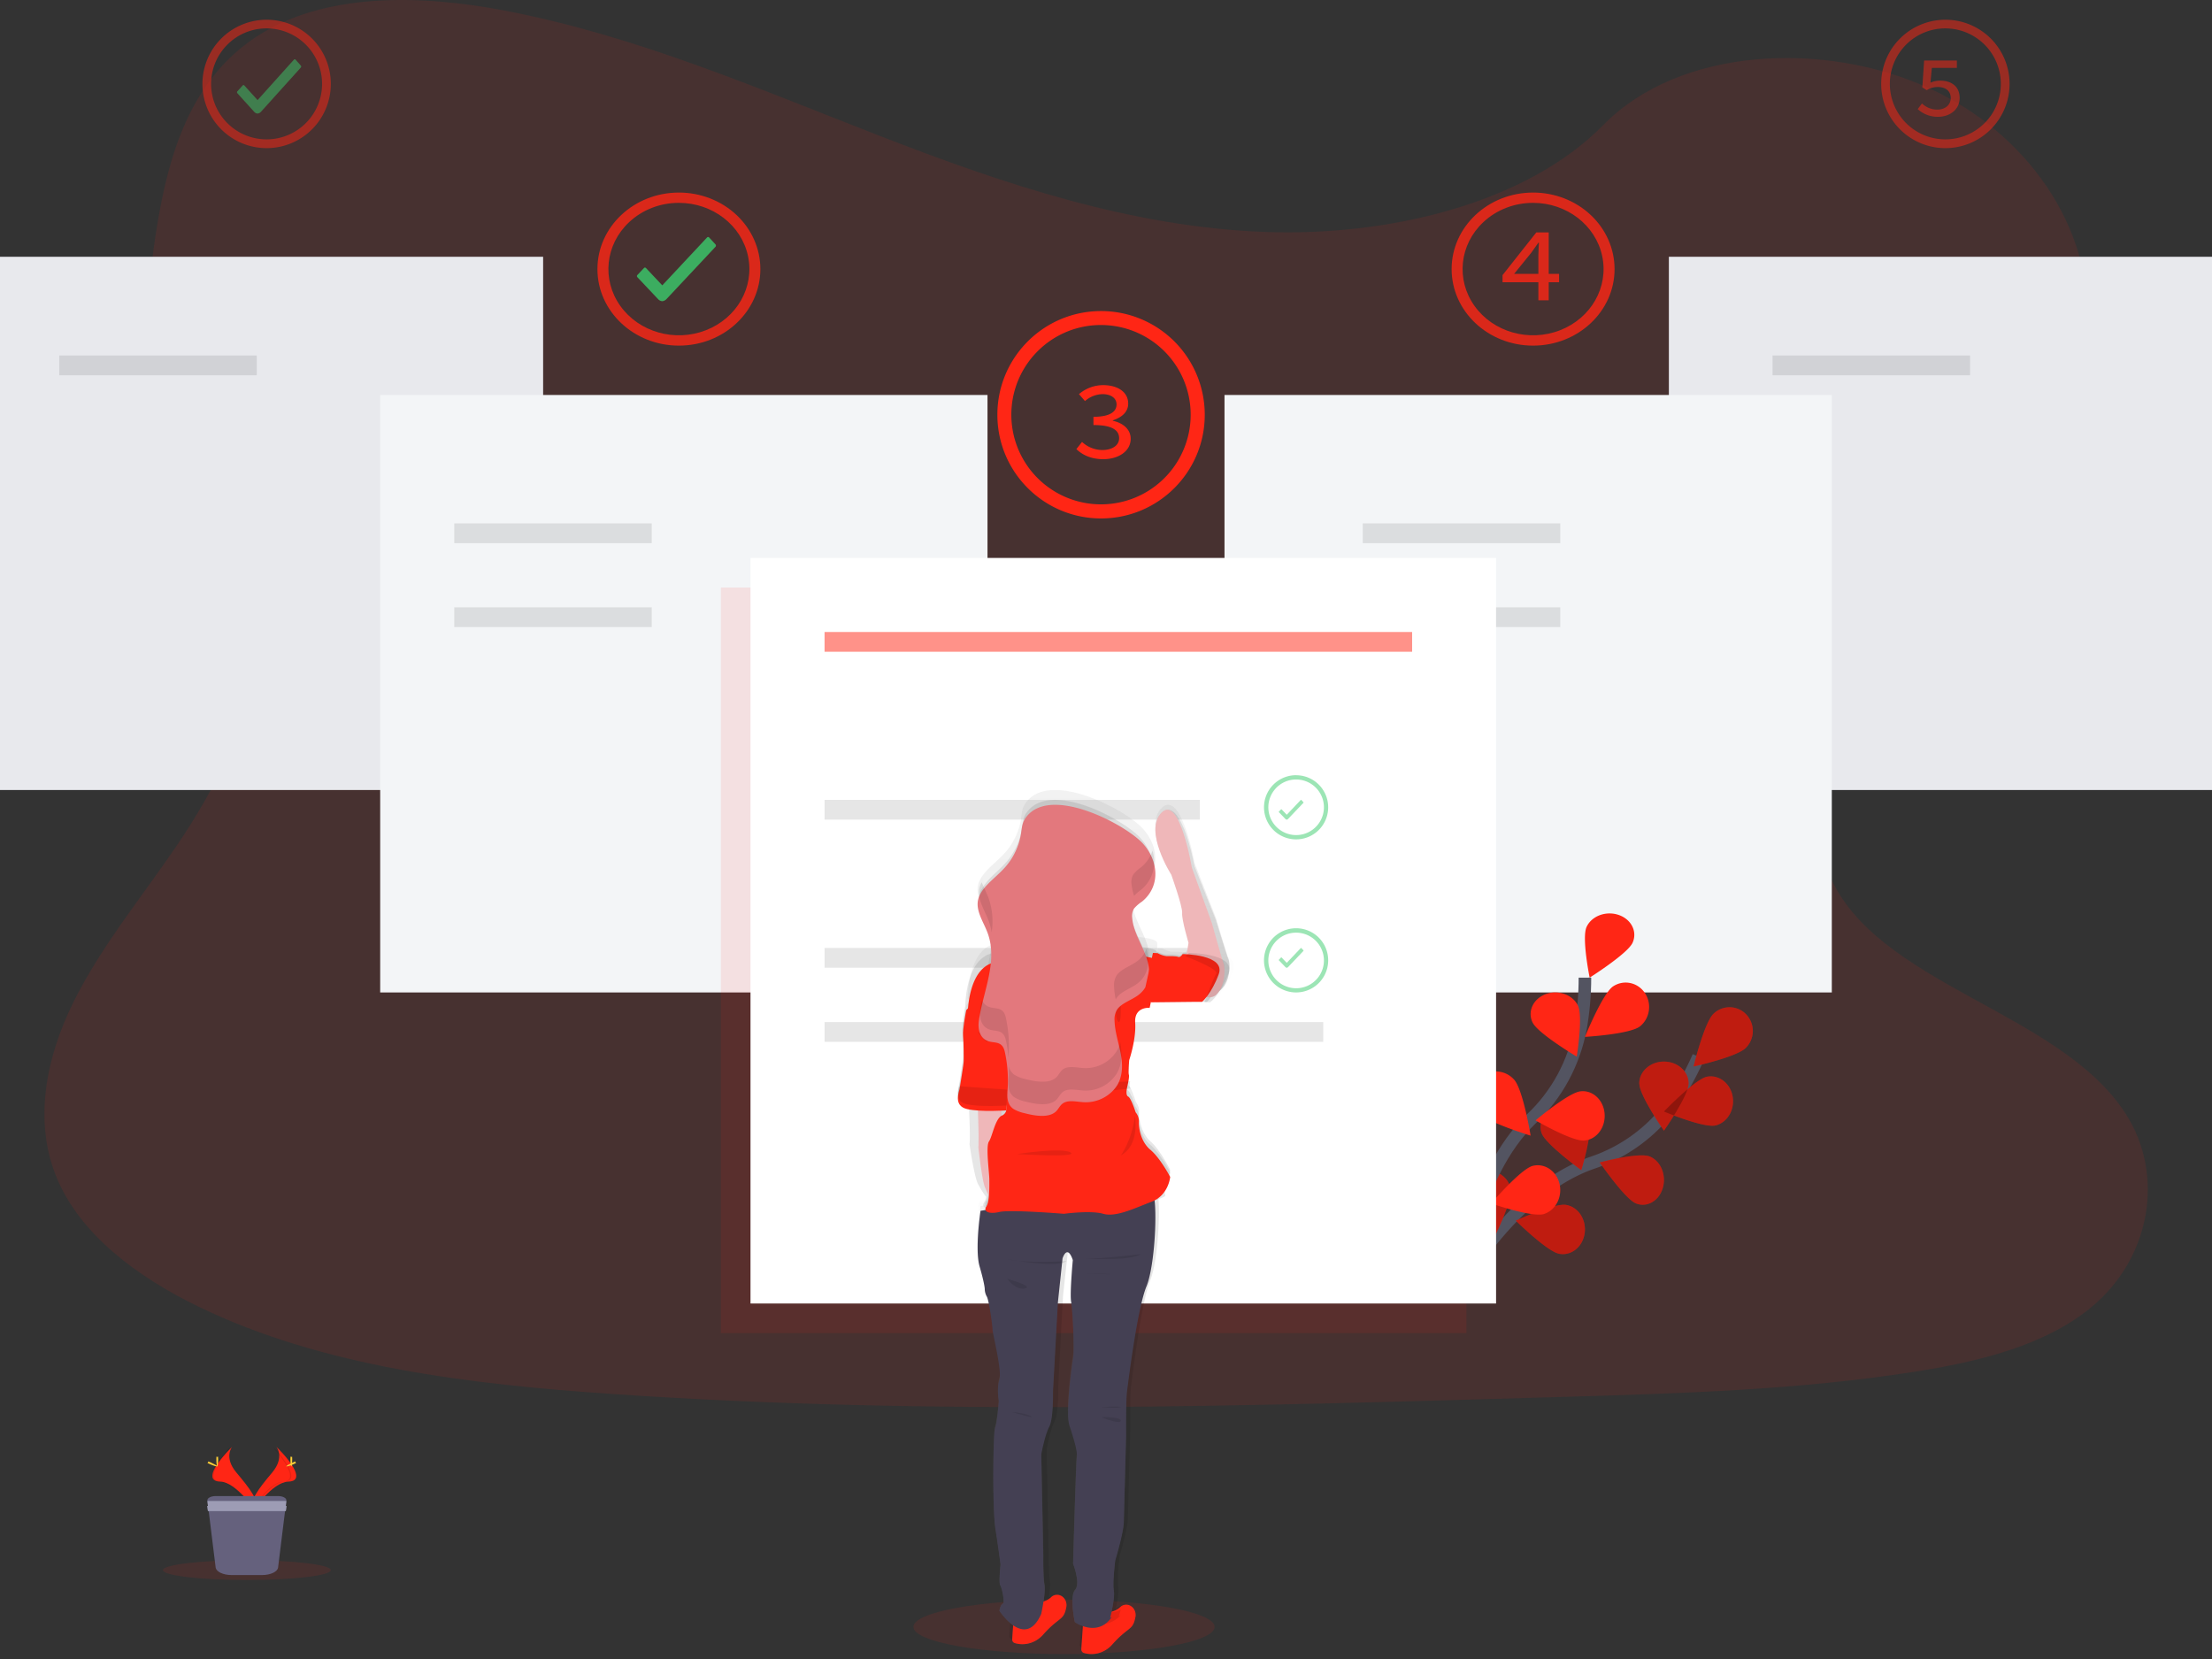 <svg xmlns="http://www.w3.org/2000/svg" width="352" height="264" viewBox="0 0 352 264">
    <rect x="0" y="0" width="352" height="264" fill="#333333" stroke="none"/>
    <defs>
        <linearGradient id="a" x1="50.016%" x2="50.016%" y1="99.982%" y2=".001%">
            <stop offset="0%" stop-color="gray" stop-opacity=".25"/>
            <stop offset="54%" stop-color="gray" stop-opacity=".12"/>
            <stop offset="100%" stop-color="gray" stop-opacity=".1"/>
        </linearGradient>
        <linearGradient id="b" x1="50.028%" x2="50.028%" y1="99.976%" y2="-.106%">
            <stop offset="0%" stop-color="gray" stop-opacity=".25"/>
            <stop offset="54%" stop-color="gray" stop-opacity=".12"/>
            <stop offset="100%" stop-color="gray" stop-opacity=".1"/>
        </linearGradient>
        <linearGradient id="c" x1="49.927%" x2="49.927%" y1="99.961%" y2="-.078%">
            <stop offset="0%" stop-color="gray" stop-opacity=".25"/>
            <stop offset="54%" stop-color="gray" stop-opacity=".12"/>
            <stop offset="100%" stop-color="gray" stop-opacity=".1"/>
        </linearGradient>
        <linearGradient id="d" x1="50%" x2="50%" y1="99.99%" y2="0%">
            <stop offset="0%" stop-color="gray" stop-opacity=".25"/>
            <stop offset="54%" stop-color="gray" stop-opacity=".12"/>
            <stop offset="100%" stop-color="gray" stop-opacity=".1"/>
        </linearGradient>
        <linearGradient id="e" x1="49.97%" x2="49.97%" y1="100.035%" y2="0%">
            <stop offset="0%" stop-color="gray" stop-opacity=".25"/>
            <stop offset="54%" stop-color="gray" stop-opacity=".12"/>
            <stop offset="100%" stop-color="gray" stop-opacity=".1"/>
        </linearGradient>
        <linearGradient id="f" x1="50.021%" x2="50.021%" y1="99.979%" y2="-.046%">
            <stop offset="0%" stop-color="gray" stop-opacity=".25"/>
            <stop offset="54%" stop-color="gray" stop-opacity=".12"/>
            <stop offset="100%" stop-color="gray" stop-opacity=".1"/>
        </linearGradient>
        <linearGradient id="g" x1="50.024%" x2="50.024%" y1="78.348%" y2="21.348%">
            <stop offset="0%" stop-color="gray" stop-opacity=".25"/>
            <stop offset="54%" stop-color="gray" stop-opacity=".12"/>
            <stop offset="100%" stop-color="gray" stop-opacity=".1"/>
        </linearGradient>
        <linearGradient id="h" x1="50.001%" x2="50.001%" y1="99.927%" y2=".101%">
            <stop offset="0%" stop-color="gray" stop-opacity=".25"/>
            <stop offset="54%" stop-color="gray" stop-opacity=".12"/>
            <stop offset="100%" stop-color="gray" stop-opacity=".1"/>
        </linearGradient>
        <linearGradient id="i" x1="49.988%" x2="49.988%" y1="99.782%" y2="0%">
            <stop offset="0%" stop-color="gray" stop-opacity=".25"/>
            <stop offset="54%" stop-color="gray" stop-opacity=".12"/>
            <stop offset="100%" stop-color="gray" stop-opacity=".1"/>
        </linearGradient>
        <linearGradient id="j" x1="50.032%" x2="50.032%" y1="100%" y2=".02%">
            <stop offset="0%" stop-color="gray" stop-opacity=".25"/>
            <stop offset="54%" stop-color="gray" stop-opacity=".12"/>
            <stop offset="100%" stop-color="gray" stop-opacity=".1"/>
        </linearGradient>
        <linearGradient id="k" x1="50%" x2="50%" y1="100%" y2="0%">
            <stop offset="0%" stop-color="gray" stop-opacity=".25"/>
            <stop offset="54%" stop-color="gray" stop-opacity=".12"/>
            <stop offset="100%" stop-color="gray" stop-opacity=".1"/>
        </linearGradient>
        <linearGradient id="l" x1="50.004%" x2="50.004%" y1="100%" y2="-.007%">
            <stop offset="0%" stop-color="gray" stop-opacity=".25"/>
            <stop offset="54%" stop-color="gray" stop-opacity=".12"/>
            <stop offset="100%" stop-color="gray" stop-opacity=".1"/>
        </linearGradient>
        <linearGradient id="m" x1="49.994%" x2="49.994%" y1="99.899%" y2="-.124%">
            <stop offset="0%" stop-color="gray" stop-opacity=".25"/>
            <stop offset="54%" stop-color="gray" stop-opacity=".12"/>
            <stop offset="100%" stop-color="gray" stop-opacity=".1"/>
        </linearGradient>
        <linearGradient id="n" x1="49.975%" x2="49.975%" y1="99.987%" y2="-.029%">
            <stop offset="0%" stop-color="gray" stop-opacity=".25"/>
            <stop offset="54%" stop-color="gray" stop-opacity=".12"/>
            <stop offset="100%" stop-color="gray" stop-opacity=".1"/>
        </linearGradient>
        <linearGradient id="o" x1="50.04%" x2="50.04%" y1="99.997%" y2="-.18%">
            <stop offset="0%" stop-color="gray" stop-opacity=".25"/>
            <stop offset="54%" stop-color="gray" stop-opacity=".12"/>
            <stop offset="100%" stop-color="gray" stop-opacity=".1"/>
        </linearGradient>
        <linearGradient id="p" x1="50.04%" x2="50.04%" y1="99.797%" y2="-.19%">
            <stop offset="0%" stop-color="gray" stop-opacity=".25"/>
            <stop offset="54%" stop-color="gray" stop-opacity=".12"/>
            <stop offset="100%" stop-color="gray" stop-opacity=".1"/>
        </linearGradient>
        <linearGradient id="q" x1="49.828%" x2="49.828%" y1="100%" y2="0%">
            <stop offset="0%" stop-color="gray" stop-opacity=".25"/>
            <stop offset="54%" stop-color="gray" stop-opacity=".12"/>
            <stop offset="100%" stop-color="gray" stop-opacity=".1"/>
        </linearGradient>
        <linearGradient id="r" x1="49.939%" x2="49.939%" y1="99.889%" y2="-.222%">
            <stop offset="0%" stop-color="gray" stop-opacity=".25"/>
            <stop offset="54%" stop-color="gray" stop-opacity=".12"/>
            <stop offset="100%" stop-color="gray" stop-opacity=".1"/>
        </linearGradient>
        <linearGradient id="s" x1="50.007%" x2="50.007%" y1="100.021%" y2=".095%">
            <stop offset="0%" stop-color="gray" stop-opacity=".25"/>
            <stop offset="54%" stop-color="gray" stop-opacity=".12"/>
            <stop offset="100%" stop-color="gray" stop-opacity=".1"/>
        </linearGradient>
        <linearGradient id="t" x1="49.986%" x2="49.986%" y1="100.005%" y2="0%">
            <stop offset="0%" stop-color="gray" stop-opacity=".25"/>
            <stop offset="54%" stop-color="gray" stop-opacity=".12"/>
            <stop offset="100%" stop-color="gray" stop-opacity=".1"/>
        </linearGradient>
        <linearGradient id="u" x1="49.783%" x2="49.783%" y1="100.118%" y2="0%">
            <stop offset="0%" stop-color="gray" stop-opacity=".25"/>
            <stop offset="54%" stop-color="gray" stop-opacity=".12"/>
            <stop offset="100%" stop-color="gray" stop-opacity=".1"/>
        </linearGradient>
        <linearGradient id="v" x1="49.791%" x2="49.791%" y1="100.035%" y2="0%">
            <stop offset="0%" stop-color="gray" stop-opacity=".25"/>
            <stop offset="54%" stop-color="gray" stop-opacity=".12"/>
            <stop offset="100%" stop-color="gray" stop-opacity=".1"/>
        </linearGradient>
        <linearGradient id="w" x1="51.108%" x2="51.108%" y1="100.087%" y2="0%">
            <stop offset="0%" stop-color="gray" stop-opacity=".25"/>
            <stop offset="54%" stop-color="gray" stop-opacity=".12"/>
            <stop offset="100%" stop-color="gray" stop-opacity=".1"/>
        </linearGradient>
        <linearGradient id="x" x1="49.981%" x2="49.981%" y1="100.109%" y2=".574%">
            <stop offset="0%" stop-color="gray" stop-opacity=".25"/>
            <stop offset="54%" stop-color="gray" stop-opacity=".12"/>
            <stop offset="100%" stop-color="gray" stop-opacity=".1"/>
        </linearGradient>
        <linearGradient id="y" x1="50%" x2="50%" y1="100.006%" y2="0%">
            <stop offset="0%" stop-color="gray" stop-opacity=".25"/>
            <stop offset="54%" stop-color="gray" stop-opacity=".12"/>
            <stop offset="100%" stop-color="gray" stop-opacity=".1"/>
        </linearGradient>
        <linearGradient id="z" x1="49.993%" x2="49.993%" y1="66.72%" y2="32.72%">
            <stop offset="0%" stop-color="gray" stop-opacity=".25"/>
            <stop offset="54%" stop-color="gray" stop-opacity=".12"/>
            <stop offset="100%" stop-color="gray" stop-opacity=".1"/>
        </linearGradient>
        <linearGradient id="A" x1="49.997%" x2="49.997%" y1="100.025%" y2="0%">
            <stop offset="0%" stop-color="gray" stop-opacity=".25"/>
            <stop offset="54%" stop-color="gray" stop-opacity=".12"/>
            <stop offset="100%" stop-color="gray" stop-opacity=".1"/>
        </linearGradient>
        <linearGradient id="B" x1="49.996%" x2="49.996%" y1="99.974%" y2="-.014%">
            <stop offset="0%" stop-color="gray" stop-opacity=".25"/>
            <stop offset="54%" stop-color="gray" stop-opacity=".12"/>
            <stop offset="100%" stop-color="gray" stop-opacity=".1"/>
        </linearGradient>
        <linearGradient id="C" x1="49.713%" x2="49.713%" y1="100%" y2="0%">
            <stop offset="0%" stop-color="gray" stop-opacity=".25"/>
            <stop offset="54%" stop-color="gray" stop-opacity=".12"/>
            <stop offset="100%" stop-color="gray" stop-opacity=".1"/>
        </linearGradient>
        <linearGradient id="D" x1="49.888%" x2="49.888%" y1="100%" y2="-.036%">
            <stop offset="0%" stop-color="gray" stop-opacity=".25"/>
            <stop offset="54%" stop-color="gray" stop-opacity=".12"/>
            <stop offset="100%" stop-color="gray" stop-opacity=".1"/>
        </linearGradient>
        <linearGradient id="E" x1="50.033%" x2="50.033%" y1="99.858%" y2="-.134%">
            <stop offset="0%" stop-color="gray" stop-opacity=".25"/>
            <stop offset="54%" stop-color="gray" stop-opacity=".12"/>
            <stop offset="100%" stop-color="gray" stop-opacity=".1"/>
        </linearGradient>
        <linearGradient id="F" x1="50.083%" x2="50.083%" y1="100%" y2="0%">
            <stop offset="0%" stop-color="gray" stop-opacity=".25"/>
            <stop offset="54%" stop-color="gray" stop-opacity=".12"/>
            <stop offset="100%" stop-color="gray" stop-opacity=".1"/>
        </linearGradient>
        <linearGradient id="G" x1="50.074%" x2="50.074%" y1="99.959%" y2="0%">
            <stop offset="0%" stop-color="gray" stop-opacity=".25"/>
            <stop offset="54%" stop-color="gray" stop-opacity=".12"/>
            <stop offset="100%" stop-color="gray" stop-opacity=".1"/>
        </linearGradient>
        <linearGradient id="H" x1="50.009%" x2="50.009%" y1="100.128%" y2=".043%">
            <stop offset="0%" stop-color="gray" stop-opacity=".25"/>
            <stop offset="54%" stop-color="gray" stop-opacity=".12"/>
            <stop offset="100%" stop-color="gray" stop-opacity=".1"/>
        </linearGradient>
        <linearGradient id="I" x1="49.992%" x2="49.992%" y1="100.132%" y2=".132%">
            <stop offset="0%" stop-color="gray" stop-opacity=".25"/>
            <stop offset="54%" stop-color="gray" stop-opacity=".12"/>
            <stop offset="100%" stop-color="gray" stop-opacity=".1"/>
        </linearGradient>
    </defs>
    <g fill="none" fill-rule="evenodd">
        <path fill="#FF2615" fill-rule="nonzero" d="M201.543 36.92c-21.457-.743-41.894-7.67-61.41-15.246-19.514-7.576-38.844-15.98-59.788-19.98-13.47-2.586-28.878-2.95-39.73 4.271-10.44 6.947-13.822 18.95-15.635 30.066-1.366 8.372-2.169 17.184 1.571 25.022 2.6 5.442 7.208 10.016 10.398 15.225 11.097 18.139 3.252 40.503-8.77 58.21-5.636 8.306-12.184 16.24-16.537 25.072-4.354 8.832-6.366 18.974-2.557 27.995 3.773 8.948 12.768 15.656 22.513 20.379 19.79 9.594 43.101 12.338 65.849 13.896 50.339 3.44 100.943 1.952 151.415.457 18.68-.55 37.439-1.11 55.813-3.997 10.206-1.604 20.739-4.149 28.149-10.293 9.403-7.799 11.734-21.002 5.43-30.782-10.569-16.402-39.785-20.475-47.182-38.077-4.065-9.69.11-20.481 6.02-29.466 12.68-19.279 33.928-36.19 35.046-58.223.769-15.133-9.446-30.288-25.241-37.45-16.554-7.507-39.514-6.562-51.722 5.86-12.582 12.795-34.69 17.72-53.632 17.06z" opacity=".1"/>
        <path fill="#E8E9ED" fill-rule="nonzero" d="M0 40.857h86.429v84.857H0zM265.571 40.857H352v84.857h-86.429z"/>
        <path fill="#3ACC6C" fill-rule="nonzero" d="M47.874 10.44l-.837-.947a.167.167 0 0 0-.133-.064.161.161 0 0 0-.132.064l-5.784 6.437-2.107-2.328a.173.173 0 0 0-.133-.064.173.173 0 0 0-.132.064l-.844.933a.219.219 0 0 0-.058.15c0 .057.021.111.058.15l2.657 2.936c.142.175.34.282.552.3a.847.847 0 0 0 .553-.29l6.343-7.04a.243.243 0 0 0 0-.3h-.003z" opacity=".5"/>
        <path fill="#FF2615" fill-rule="nonzero" d="M42.429 4.518a8.83 8.83 0 1 1-6.25 2.586 8.782 8.782 0 0 1 6.25-2.586zm0-1.375a10.214 10.214 0 1 0 10.214 10.21 10.207 10.207 0 0 0-10.214-10.21z" opacity=".5"/>
        <path fill="#3ACC6C" fill-rule="nonzero" d="M113.875 38.91l-1.03-1.122a.21.21 0 0 0-.162-.074.203.203 0 0 0-.165.074l-7.126 7.62-2.597-2.753a.216.216 0 0 0-.325 0l-1.041 1.105a.249.249 0 0 0-.072.176c0 .067.026.13.072.176l3.27 3.464c.177.206.422.332.684.353a1.06 1.06 0 0 0 .677-.336l7.812-8.338a.278.278 0 0 0 0-.336l.003-.01z" opacity=".8"/>
        <path fill="#FF2615" fill-rule="nonzero" d="M108.036 32.281c5.35.001 9.956 3.553 10.999 8.483 1.043 4.93-1.766 9.866-6.71 11.79-4.944 1.923-10.646.298-13.618-3.882-2.973-4.18-2.39-9.75 1.394-13.304 2.1-1.984 4.957-3.096 7.935-3.087zm0-1.638c-7.16 0-12.965 5.452-12.965 12.178 0 6.726 5.805 12.179 12.965 12.179S121 49.547 121 42.821c0-3.23-1.365-6.328-3.796-8.612-2.432-2.284-5.73-3.567-9.168-3.566z" opacity=".8"/>
        <path fill="#FF2615" fill-rule="nonzero" d="M309.572 4.518a8.83 8.83 0 1 1-6.25 2.586 8.782 8.782 0 0 1 6.25-2.586zm0-1.375a10.214 10.214 0 1 0 10.214 10.21 10.207 10.207 0 0 0-10.214-10.21z" opacity=".5"/>
        <path fill="#FF2615" fill-rule="nonzero" d="M243.947 32.281c5.353-.006 9.965 3.54 11.014 8.472 1.05 4.93-1.756 9.87-6.7 11.797-4.944 1.928-10.648.305-13.623-3.875-2.976-4.18-2.393-9.751 1.392-13.307 2.1-1.983 4.957-3.094 7.934-3.087h-.017zm.017-1.638c-7.16 0-12.964 5.452-12.964 12.178C231 49.547 236.804 55 243.964 55s12.965-5.453 12.965-12.179c0-3.233-1.367-6.333-3.803-8.618-2.435-2.284-5.737-3.565-9.179-3.56h.017z" opacity=".8"/>
        <path fill="#FF2615" fill-rule="nonzero" d="M175.214 51.721a14.269 14.269 0 1 1-10.1 4.18 14.181 14.181 0 0 1 10.1-4.18zm0-2.221c-9.112 0-16.5 7.387-16.5 16.5s7.388 16.5 16.5 16.5c9.113 0 16.5-7.387 16.5-16.5a16.497 16.497 0 0 0-16.5-16.5z"/>
        <path fill="#F3F5F7" fill-rule="nonzero" d="M60.5 62.857h96.643v95.071H60.5zM194.857 62.857H291.5v95.071h-96.643z"/>
        <path fill="#000" fill-rule="nonzero" d="M9.429 56.571h31.429v3.143H9.429zM282.071 56.571H313.5v3.143h-31.429z" opacity=".1"/>
        <path stroke="#535461" stroke-width="2" d="M232.571 204.286s8.33-14.962 20.875-19.273a25.707 25.707 0 0 0 13.004-9.863 44.217 44.217 0 0 0 3.836-7.007"/>
        <path fill="#FF2615" fill-rule="nonzero" d="M277.803 166.764c-1.467 1.449-8.303 2.95-8.303 2.95s1.68-6.912 3.147-8.364a3.657 3.657 0 0 1 5.237.081 3.82 3.82 0 0 1-.08 5.333zM272.987 179.096c-1.929.427-8.201-2.218-8.201-2.218s4.898-5.1 6.827-5.533c1.905-.37 3.728 1.018 4.104 3.125.376 2.106-.832 4.16-2.72 4.626h-.01zM260.319 191.497c-1.756-.728-5.748-6.513-5.748-6.513s6.204-1.662 7.95-.95c1.136.462 1.976 1.6 2.204 2.985.227 1.385-.192 2.807-1.101 3.731-.91.924-2.169 1.208-3.305.747zM248.102 199.513c-1.914-.363-6.888-5.265-6.888-5.265s6.119-2.856 8.03-2.504c1.246.218 2.293 1.169 2.741 2.492.448 1.322.23 2.813-.574 3.905-.803 1.091-2.066 1.615-3.309 1.372z"/>
        <path fill="#FF2615" fill-rule="nonzero" d="M260.864 172.414c0 1.93 3.925 7.515 3.925 7.515s3.925-5.586 3.925-7.512c0-1.926-1.759-3.488-3.928-3.488-2.17 0-3.929 1.562-3.929 3.488l.007-.003zM245.323 180.342c.652 1.762 6.313 5.872 6.313 5.872s1.878-6.107 1.227-7.87c-.422-1.139-1.53-2.002-2.907-2.263-1.377-.261-2.814.12-3.77.998-.955.879-1.284 2.123-.863 3.263zM232.607 190.192c.29 1.921 5.027 7.022 5.027 7.022s3.062-6.036 2.776-7.957c-.188-1.243-1.104-2.302-2.405-2.779-1.3-.477-2.788-.299-3.902.467-1.113.766-1.684 2.004-1.496 3.247z"/>
        <path fill="#000" fill-rule="nonzero" d="M277.803 166.764c-1.467 1.449-8.303 2.95-8.303 2.95s1.68-6.912 3.147-8.364a3.657 3.657 0 0 1 5.237.081 3.82 3.82 0 0 1-.08 5.333zM272.987 179.096c-1.929.427-8.201-2.218-8.201-2.218s4.898-5.1 6.827-5.533c1.905-.37 3.728 1.018 4.104 3.125.376 2.106-.832 4.16-2.72 4.626h-.01zM260.319 191.497c-1.756-.728-5.748-6.513-5.748-6.513s6.204-1.662 7.95-.95c1.136.462 1.976 1.6 2.204 2.985.227 1.385-.192 2.807-1.101 3.731-.91.924-2.169 1.208-3.305.747zM248.102 199.513c-1.914-.363-6.888-5.265-6.888-5.265s6.119-2.856 8.03-2.504c1.246.218 2.293 1.169 2.741 2.492.448 1.322.23 2.813-.574 3.905-.803 1.091-2.066 1.615-3.309 1.372z" opacity=".25"/>
        <path fill="#000" fill-rule="nonzero" d="M260.864 172.414c0 1.93 3.925 7.515 3.925 7.515s3.925-5.586 3.925-7.512c0-1.926-1.759-3.488-3.928-3.488-2.17 0-3.929 1.562-3.929 3.488l.007-.003zM245.323 180.342c.652 1.762 6.313 5.872 6.313 5.872s1.878-6.107 1.227-7.87c-.422-1.139-1.53-2.002-2.907-2.263-1.377-.261-2.814.12-3.77.998-.955.879-1.284 2.123-.863 3.263zM232.607 190.192c.29 1.921 5.027 7.022 5.027 7.022s3.062-6.036 2.776-7.957c-.188-1.243-1.104-2.302-2.405-2.779-1.3-.477-2.788-.299-3.902.467-1.113.766-1.684 2.004-1.496 3.247z" opacity=".25"/>
        <path stroke="#535461" stroke-width="2" d="M232.571 204.286s1.607-17.16 11.158-26.29c4.03-3.806 6.764-8.866 7.791-14.421.466-2.64.698-5.32.694-8.004"/>
        <path fill="#FF2615" fill-rule="nonzero" d="M259.786 150.038c-.813 1.746-6.821 5.533-6.821 5.533s-1.296-6.334-.483-8.08c.526-1.129 1.708-1.93 3.1-2.1 1.393-.17 2.785.315 3.652 1.273.867.959 1.078 2.245.552 3.374zM260.935 163.358c-1.686 1.237-8.72 1.642-8.72 1.642s2.751-6.768 4.427-8c1.684-1.157 3.946-.71 5.107 1.009 1.16 1.72.8 4.088-.814 5.35zM252.11 181.493c-1.924.181-7.753-3.205-7.753-3.205s5.256-4.444 7.169-4.625c1.25-.144 2.473.485 3.197 1.647.724 1.161.836 2.674.295 3.956-.542 1.282-1.654 2.133-2.909 2.227zM245.668 193.2c-1.921.547-8.382-1.693-8.382-1.693s4.662-5.42 6.58-5.97c1.9-.5 3.813.77 4.304 2.855.49 2.086-.622 4.221-2.502 4.804v.004zM243.908 162.754c.878 1.737 7.002 5.389 7.002 5.389s1.044-6.429.17-8.166c-.877-1.738-3.194-2.522-5.174-1.753-1.98.77-2.875 2.802-1.998 4.54v-.01zM235.11 176.975c1.436 1.618 8.461 3.74 8.461 3.74s-1.19-7.27-2.608-8.888a3.889 3.889 0 0 0-5.495-.357 3.907 3.907 0 0 0-.357 5.505zM226.84 190.916c1.064 1.696 7.302 4.727 7.302 4.727s.055-6.801-1.02-8.498c-1.067-1.694-3.34-2.224-5.077-1.183-1.737 1.041-2.28 3.26-1.213 4.954h.007z"/>
        <path fill="#000" fill-rule="nonzero" d="M72.286 83.286h31.429v3.143H72.286zM131.214 115.5h18.857v3.143h-18.857zM131.214 139.857h29.071V143h-29.071zM72.286 96.643h31.429v3.143H72.286zM216.857 83.286h31.429v3.143h-31.429zM216.857 96.643h31.429v3.143h-31.429z" opacity=".1"/>
        <path fill="#FF2615" fill-rule="nonzero" d="M171.286 71.464l.902-1.14a4.768 4.768 0 0 0 3.247 1.288c1.524 0 2.653-.718 2.653-1.88 0-1.263-1.083-2.094-4.083-2.094v-1.311c2.673 0 3.675-.848 3.675-1.965 0-1.012-.899-1.643-2.232-1.643-1.038.03-2.03.42-2.793 1.102l-.958-1.102a5.967 5.967 0 0 1 3.825-1.433c2.308 0 4.009 1.07 4.009 2.944 0 1.32-1.002 2.184-2.446 2.66v.071c1.547.322 2.844 1.311 2.844 2.854 0 2.036-2.005 3.256-4.37 3.256-2.012-.003-3.391-.74-4.273-1.607z"/>
        <path fill="#FF2615" fill-rule="nonzero" d="M244.804 40.65c0-.622.057-1.415.09-2.036h-.083c-.37.55-.792 1.097-1.169 1.644l-2.694 3.32h7.153v1.335h-8.998v-1.132l5.37-6.794h1.978v10.802h-1.647v-7.14z" opacity=".8"/>
        <path fill="#FF2615" fill-rule="nonzero" d="M305.173 17.363l.674-.896a3.55 3.55 0 0 0 2.438.976c1.198 0 2.14-.696 2.14-1.839 0-1.142-.83-1.759-2.062-1.759a3.213 3.213 0 0 0-1.757.505l-.7-.44.284-4.282h5.21v1.179h-3.982l-.22 2.346a3.744 3.744 0 0 1 1.545-.32c1.708 0 3.1.857 3.1 2.75 0 1.892-1.63 2.999-3.39 2.999a4.642 4.642 0 0 1-3.28-1.219z" opacity=".5"/>
        <path fill="#FF2615" fill-rule="nonzero" d="M114.714 93.5h118.643v118.643H114.714z" opacity=".1"/>
        <path fill="#FFF" fill-rule="nonzero" d="M119.429 88.786h118.643v118.643H119.429z"/>
        <path fill="#FF2615" fill-rule="nonzero" d="M131.214 100.571h93.5v3.143h-93.5z" opacity=".5"/>
        <path fill="#000" fill-rule="nonzero" d="M131.214 127.286h59.714v3.143h-59.714zM131.214 150.857h58.143V154h-58.143zM131.214 162.643h79.357v3.143h-79.357z" opacity=".1"/>
        <path fill="#3ACC6C" fill-rule="nonzero" d="M207.41 127.654l-.32-.346a.077.077 0 0 0-.053-.022.069.069 0 0 0-.05.022l-2.226 2.344-.811-.848a.082.082 0 0 0-.052-.022.074.074 0 0 0-.05.022l-.326.34a.078.078 0 0 0 0 .11l1.023 1.066a.321.321 0 0 0 .214.109.323.323 0 0 0 .211-.107l2.44-2.56a.09.09 0 0 0 0-.108z" opacity=".5"/>
        <path fill="#3ACC6C" fill-rule="nonzero" d="M206.254 124.042a4.423 4.423 0 1 1-3.124 1.295 4.388 4.388 0 0 1 3.124-1.295zm0-.685a5.107 5.107 0 1 0 5.103 5.104 5.104 5.104 0 0 0-5.103-5.097v-.007zM207.41 151.222l-.32-.343a.066.066 0 0 0-.053-.022.061.061 0 0 0-.05.022l-2.226 2.341-.811-.845a.072.072 0 0 0-.052-.024c-.02 0-.037.01-.05.024l-.326.338a.078.078 0 0 0 0 .11l1.023 1.068a.321.321 0 0 0 .214.109.336.336 0 0 0 .211-.106l2.44-2.563a.09.09 0 0 0 0-.109z" opacity=".5"/>
        <path fill="#3ACC6C" fill-rule="nonzero" d="M206.254 148.416a4.423 4.423 0 1 1-3.124 1.295 4.388 4.388 0 0 1 3.124-1.295zm0-.702a5.107 5.107 0 1 0-.007 10.214 5.107 5.107 0 0 0 .007-10.214z" opacity=".5"/>
        <ellipse cx="169.321" cy="258.893" fill="#FF2615" fill-rule="nonzero" opacity=".1" rx="23.964" ry="4.321"/>
        <path fill="#FF2615" fill-rule="nonzero" d="M43.967 230.214s1.413 1.638-.654 4.112c-2.067 2.475-3.777 4.56-3.085 6.103 0 0 3.12-4.593 5.661-4.657 2.543-.064.87-2.794-1.922-5.558z"/>
        <path fill="#000" fill-rule="nonzero" d="M43.502 230.214c.11.159.198.332.26.515 2.227 2.578 3.416 4.982 1.274 5.043-1.996.057-4.39 3.567-4.965 4.455.019.069.041.136.069.202 0 0 2.805-4.593 5.09-4.657 2.286-.064.783-2.794-1.728-5.558z" opacity=".1"/>
        <path fill="#FFD037" fill-rule="nonzero" d="M46.5 232.196c0 .642-.063 1.161-.143 1.161-.08 0-.142-.519-.142-1.16 0-.642.08-.34.159-.34.08 0 .126-.299.126.34z"/>
        <path fill="#FFD037" fill-rule="nonzero" d="M46.776 232.971c-.62.274-1.156.44-1.201.37-.046-.07.41-.333 1.033-.623s.373-.073.41 0c.037.073.373-.02-.242.253z"/>
        <path fill="#FF2615" fill-rule="nonzero" d="M36.962 230.214s-1.418 1.638.654 4.112c2.071 2.475 3.774 4.56 3.086 6.103 0 0-3.124-4.593-5.663-4.657-2.54-.064-.875-2.794 1.923-5.558z"/>
        <path fill="#000" fill-rule="nonzero" d="M36.64 230.214c-.11.159-.197.332-.259.515-2.23 2.578-3.417 4.982-1.274 5.043 1.995.057 4.39 3.567 4.964 4.455-.02.067-.04.134-.068.202 0 0-2.809-4.593-5.091-4.657-2.282-.064-.786-2.794 1.729-5.558z" opacity=".1"/>
        <path fill="#FFD037" fill-rule="nonzero" d="M34.429 232.196c0 .642.063 1.161.142 1.161.08 0 .143-.519.143-1.16 0-.642-.08-.34-.16-.34-.079 0-.125-.299-.125.34z"/>
        <path fill="#FFD037" fill-rule="nonzero" d="M33.368 232.971c.614.274 1.15.44 1.2.37.049-.07-.41-.333-1.032-.623-.623-.29-.373-.073-.41 0-.037.073-.377-.02.242.253z"/>
        <ellipse cx="39.286" cy="249.857" fill="#FF2615" fill-rule="nonzero" opacity=".1" rx="13.357" ry="1.571"/>
        <path fill="#65617D" fill-rule="nonzero" d="M45.569 238.779l-.06.476-.081.667-.035.28-.081.67-.034.28-.085.667-.94 7.615c-.081.68-1.2 1.209-2.546 1.209H36.86c-1.346 0-2.461-.53-2.543-1.209l-.94-7.615-.081-.666-.034-.28-.082-.67-.034-.28-.082-.668-.062-.476c-.047-.384.557-.708 1.318-.708h9.923c.767 0 1.372.324 1.325.708z"/>
        <path fill="#9D9CB5" fill-rule="nonzero" d="M45.571 238.857l-.082.786H33.085l-.085-.786zM45.571 239.643l-.083.786H33.084l-.084-.786z"/>
        <path fill="#9D9CB5" fill-rule="nonzero" d="M45.571 239.643l-.088.786H33.085l-.085-.786z"/>
        <path fill="#000" fill-rule="nonzero" d="M195.494 152.733c-.223-.453-1.997-6.28-1.997-6.28l-3.418-8.616s-2.074-11.339-5.17-8.51c-3.095 2.83 1.665 9.617 1.665 9.617s1.954 4.958 1.854 5.95c-.1.99 1.088 4.626 1.088 4.626l-.386 2.089c-.502-.033-.829-.033-.829-.033s-.306.436-.599.466c-.05.007-.1 0-.146-.02-.333-.149-1.435-.119-1.997-.119a4.496 4.496 0 0 1-1.495-.476c-.193-.383-1.284-.611-2.253-.74-.735-1.818-1.77-3.586-1.914-5.483a2.356 2.356 0 0 1 .293-1.494 1.87 1.87 0 0 1 .22-.27c.27-.272.599-.51.899-.761.15-.126.286-.254.416-.387 2.54-2.445 2.136-6.233-.167-8.854-2.663-3.03-14.671-9.55-18.306-3.965-.506.78-.523 1.682-.666 2.548a10.595 10.595 0 0 1-2.869 5.618c-1.205 1.272-2.786 2.446-3.478 3.887l-.023-.053a3.833 3.833 0 0 0-.36.991c-.35 1.755.842 3.444 1.468 5.153a9.2 9.2 0 0 1 .46 1.79l.04-.376c.153.873.205 1.76.156 2.644-4.36.886-4.364 8.348-4.364 8.348s-.536 2.975-.446 4.036c.09 1.06.09 3.38.09 3.946 0 .565-.539 4.035-.599 4.451-.076.46-.895 2.66 1.082 3.157.136.036.283.066.433.092.083 1.781.24 5.52.103 6.346 0 0 .719 5.016 1.314 6.279.383.746.828 1.46 1.332 2.132a2.303 2.303 0 0 1-.303.862c-.303.44-.147.8.363.955-.016.152-.036.324-.06.516-.217 1.937-.543 5.78 0 7.73.762 2.67.805 3.56.805 3.56 0 .434.107.862.313 1.245.333.447.899 4.584.899 5.252 0 .668 1.524 6.676 1.075 8.1-.45 1.425-.09 3.428-.09 3.428s-.27 3.516-.582 4.273c-.313.757-.45 12.952.043 16.111.492 3.16.809 5.787.809 5.787s-.333 2.892-.047 3.305c.286.413.762 2.806.403 2.938-.36.132-.536 1.114-.536 1.114.19.287.394.564.612.83a3.395 3.395 0 0 1-.406-.172c.143.201.356.479.616.783l-.243 3.2a.536.536 0 0 0 .4.561 4.494 4.494 0 0 0 4.453-1.253c2.24-2.27 2.995-1.956 3.408-3.338.04-.148.08-.29.11-.43a1.439 1.439 0 0 0-.515-1.455 1.463 1.463 0 0 0-1.545-.164c.143-.991.256-2.078.146-2.703-.223-1.289-.18-4.673-.18-4.673l-.313-16.194s.583-3.203 1.255-4.449c.673-1.246.583-5.618.583-5.618l.762-14.334.759-6.94s.715-2.403 1.61.268c0 0-.492 5.383-.266 6.676.227 1.292.536 7.565.313 8.946-.223 1.382-1.211 8.947-.582 10.86.629 1.914 1.298 4.227 1.165 4.984-.133.757-.583 17.186-.583 17.186s1.209 3.16.313 4.184c-.895 1.024-.043 5.119-.043 5.119s.106.076.293.185l-.027.33-.28 3.682a.539.539 0 0 0 .4.562 4.5 4.5 0 0 0 4.453-1.253c2.24-2.27 2.996-1.96 3.409-3.338.04-.148.08-.294.113-.432a1.443 1.443 0 0 0-.657-1.554 1.466 1.466 0 0 0-1.743.159 2.27 2.27 0 0 1-.176.135l-.087.057c.223-1.018.55-2.753.396-3.573-.223-1.203.223-4.852.223-4.852s1.302-4.362 1.332-6.097c.03-1.735.359-13.881.359-13.881s-.043-5.651.136-7.03c.18-1.378 1.611-13.308 3.046-16.855 1.102-2.73 1.594-9.686 1.301-13.22-.016-.178-.033-.33-.05-.502 1.755-1.308 1.94-3.463 1.94-3.463s-1.613-3.087-3.168-4.393c-1.554-1.305-1.914-3.559-1.854-4.51a2.333 2.333 0 0 0-.536-1.6s-.718-2.314-1.198-2.552a.333.333 0 0 1-.103-.08c-.333-.35-.076-1.344-.076-1.344v-.03c.053-.231.402-1.725.29-2.108-.114-.384.059-2.373.059-2.373s1.138-3.381.959-6.052c-.18-2.67 2.33-2.435 2.33-2.435l7.751-.08h.882a6.47 6.47 0 0 0 .999-1.06 2.148 2.148 0 0 0 1.714-.417c1.644-1.494 1.441-4.346 1.218-4.805zm-36.05 23.134l.057-1.355.303.258c.092.355.092.728 0 1.084a1.16 1.16 0 0 1-.666.753.743.743 0 0 0-.11.066l-.076-.773c.316-.02.492-.036.492-.036v.003z" opacity=".1"/>
        <path fill="url(#a)" fill-rule="nonzero" d="M188.284 156.137s4.346 2.87 5.991 1.346c1.645-1.524 1.442-4.464 1.22-4.929-.224-.464-1.994-6.435-1.994-6.435l-3.418-8.84s-2.078-11.636-5.179-8.746c-3.1 2.89 1.672 9.866 1.672 9.866s1.966 5.09 1.855 6.109c-.111 1.02 1.088 4.753 1.088 4.753l-1.235 6.876z"/>
        <path fill="url(#b)" fill-rule="nonzero" d="M180.68 257.355c-.033.159-.07.322-.117.489-.414 1.56-1.199 1.209-3.501 3.774-1.172 1.367-2.932 1.911-4.578 1.416-.258-.074-.431-.34-.411-.634l.29-4.163.138-2.006s3.665 1.135 5.534-.3c.06-.048.12-.097.178-.152l.054-.048a1.389 1.389 0 0 1 1.73-.132c.544.366.818 1.07.684 1.756z"/>
        <path fill="url(#c)" fill-rule="nonzero" d="M169.68 255.784c-.031.16-.071.323-.115.49-.414 1.56-1.199 1.208-3.502 3.772-1.172 1.365-2.931 1.91-4.579 1.42-.26-.074-.434-.343-.41-.638l.286-4.161.141-2.005s3.667 1.134 5.532-.3c.064-.049.121-.097.182-.153l.054-.048a1.387 1.387 0 0 1 1.73-.133c.544.366.817 1.071.68 1.756z"/>
        <path fill="url(#d)" fill-rule="nonzero" d="M5.812.126l.167 2.036C3.664 4.327.913 1.114.099.045c2.12 1.027 5.713.08 5.713.08z" opacity=".1" transform="translate(160.286 257.714)"/>
        <path fill="url(#e)" fill-rule="nonzero" d="M5.751 1.303l.29-.189c-1.997 3.01-4.958 1.62-5.88 1.083L.304.307s3.803 1.069 5.74-.283c-.153.737-.293 1.279-.293 1.279z" opacity=".1" transform="translate(172.071 255.357)"/>
        <path fill="url(#f)" fill-rule="nonzero" d="M182.45 204.032c-1.46 3.58-2.92 15.578-3.103 16.966-.184 1.389-.137 7.073-.137 7.073l-.38 13.966c-.043 1.747-1.367 6.132-1.367 6.132s-.456 3.673-.23 4.88c.227 1.207-.593 4.388-.593 4.388l.277-.178c-2.284 3.4-5.887.848-5.887.848s-.867-4.118.043-5.147-.316-4.207-.316-4.207.453-16.518.593-17.28c.14-.761-.52-3.09-1.187-5.015-.666-1.925.364-9.535.594-10.923.23-1.388-.094-7.698-.334-8.997-.24-1.3.274-6.717.274-6.717-.914-2.683-1.644-.267-1.644-.267l-.73 7.03-.75 14.43s.094 4.386-.593 5.639c-.687 1.253-1.277 4.477-1.277 4.477l.334 16.294s-.047 3.403.183 4.702c.23 1.299-.503 4.655-.503 4.655-2.554 5.909-6.667-.49-6.667-.49s.18-.99.547-1.122c.366-.132-.137-2.552-.41-2.967-.274-.416.043-3.297.043-3.297s-.317-2.638-.82-5.823c-.503-3.185-.363-15.443-.047-16.205.317-.762.594-4.286.594-4.286s-.364-2.015.093-3.449c.457-1.434-1.097-7.474-1.097-8.147 0-.672-.593-4.833-.913-5.275a2.615 2.615 0 0 1-.333-1.253s-.047-.897-.824-3.58c-.566-1.979-.233-5.83 0-7.775.08-.722.147-1.18.147-1.18s26.19-4.165 27.24-3.222c.247.218.41.99.503 2.064.297 3.515-.206 10.515-1.323 13.258z"/>
        <path fill="url(#g)" fill-rule="nonzero" d="M.036.566c.09 0 2.176.573 2.957.07C3.773.134.036.566.036.566z" opacity=".1" transform="translate(175.214 223.143)"/>
        <path fill="url(#h)" fill-rule="nonzero" d="M.222.414s3.367 1.09 3.535.524C3.926.372.222.414.222.414z" opacity=".1" transform="translate(175.214 224.714)"/>
        <path fill="url(#i)" fill-rule="nonzero" d="M.057.325s1.772.141 2.737.948C3.76 2.08.057.325.057.325z" opacity=".1" transform="translate(161.071 224.714)"/>
        <path fill="url(#j)" fill-rule="nonzero" d="M155.571 174.49s.252 6.192.116 7.285c0 0 .552 5.007 1.008 6.28a19.254 19.254 0 0 0 1.45 2.874l1.355-12.292-.315-4.208-3.614.062z"/>
        <circle cx="173.25" cy="138.679" r="6.679" fill="url(#k)" fill-rule="nonzero"/>
        <path fill="url(#l)" fill-rule="nonzero" d="M170.25 142.439s-2.128 4.046-4.256 5.943c-2.128 1.896 12.767 4.047 13.12 4.047.353 0-2.66-8.61-2.128-9.645.531-1.033-6.737-.345-6.737-.345z"/>
        <path fill="url(#m)" fill-rule="nonzero" d="M28.228 2.891a4.46 4.46 0 0 1-1.138.739c-2.825 1.28-5.9 3.06-7.99 2.357-2.092-.703-6.513 0-6.513 0S3.674 5.131 1.892 5.63a2.982 2.982 0 0 1-1.838.055c.08-.86.148-1.407.148-1.407S26.659-.684 27.72.44c.25.251.414 1.159.508 2.451z" opacity=".1" transform="translate(155.571 187)"/>
        <path fill="url(#n)" fill-rule="nonzero" d="M186.214 186.17s-.236 3.043-2.958 4.163c-2.721 1.12-5.676 2.634-7.688 2.029-2.012-.605-6.266 0-6.266 0s-8.576-.737-10.29-.308c-1.714.43-2.592-.122-2.07-.92.521-.798.476-3.425.476-4.528 0-1.102-.593-5.573-.061-6.368.53-.795 1.004-3.855 2.07-4.345.323-.14.568-.427.664-.778a2.28 2.28 0 0 0 0-1.12s-.178-.152-.428-.382c-.625-.578-1.688-1.653-1.347-2.005.473-.49 0-3.676 0-3.676s-1.125-2.449-.71-3.365c.415-.917-3.606-5.75-3.606-5.75s0-8.325 4.86-8.694c0 0 3.428.125 3.842-1.467.415-1.593 3.133-2.513 3.133-2.513l6.208 1.41s5.508 1.224 6.506.49c.998-.733 1.775.978 1.775.978s3.428.186 3.784.92c.357.733-1.124 7.896-1.124 7.896s-2.485-.243-2.307 2.513c.178 2.756-.946 6.243-.946 6.243s-.178 2.029-.058 2.448c.12.42-.233 1.934-.288 2.175v.03s-.247 1.015.074 1.39c.031.032.066.059.104.081.473.244 1.182 2.631 1.182 2.631.37.462.56 1.052.535 1.654-.058.98.295 3.304 1.83 4.653 1.536 1.35 3.104 4.515 3.104 4.515z"/>
        <path fill="url(#o)" fill-rule="nonzero" d="M160.286 172.856v.255l-.123 2.803s-4.06.297-6.274-.212c-2.214-.51-1.277-2.723-1.19-3.186.065-.42.658-3.924.658-4.493 0-.57 0-2.905-.097-3.97-.098-1.066.495-4.073.495-4.073l.427-.48 4.657 1.618 1.447 11.738z"/>
        <path fill="url(#p)" fill-rule="nonzero" d="M7.567.623l-.116 2.42S3.618 3.3 1.527 2.86C-.563 2.42.321.509.403.109l7.164.514z" opacity=".1" transform="translate(152.429 172.071)"/>
        <path fill="url(#q)" fill-rule="nonzero" d="M.659 3.035a1.36 1.36 0 0 0 0-.866S.478 2.05.224 1.873C3.41 1.524 16.02.157 20.27.01v.024s-.25.786.076 1.076L.66 3.035z" opacity=".1" transform="translate(159.5 171.286)"/>
        <path fill="url(#r)" fill-rule="nonzero" d="M2.024.067s.699 4.954-1.91 6.7c0 0 1.48-2.468 1.91-6.7z" opacity=".1" transform="translate(178.357 176.786)"/>
        <path fill="url(#s)" fill-rule="nonzero" d="M.321.99S7.777-.432 9.243.668C10.71 1.768.321.99.321.99z" opacity=".1" transform="translate(161.071 182.286)"/>
        <path fill="url(#t)" fill-rule="nonzero" d="M.97.022S-.318 4.973.648 6.112C1.615 7.25.97.022.97.022z" opacity=".1" transform="translate(177.571 155.571)"/>
        <path fill="url(#u)" fill-rule="nonzero" d="M.314.026s1.572 1.31.624 2.656C-.01 4.028.314.026.314.026z" opacity=".1" transform="translate(157.143 152.429)"/>
        <path fill="url(#v)" fill-rule="nonzero" d="M154.786 167.357s1.07.811.712 2.072c-.357 1.261-.712-2.072-.712-2.072z"/>
        <path fill="url(#w)" fill-rule="nonzero" d="M0 .107s1.119.5 1.257 1.234C1.395 2.074 0 .107 0 .107z" opacity=".1" transform="translate(155.571 163.429)"/>
        <path fill="url(#x)" fill-rule="nonzero" d="M.263 1.153s7.529.714 9.034-.942c0 .006-6.792 1.257-9.034.942z" opacity=".1" transform="translate(172.071 198.786)"/>
        <path fill="url(#y)" fill-rule="nonzero" d="M.063.161s8.454 2.204 10.123.46c0 0-7.263.605-10.123-.46z" opacity=".1" transform="translate(159.5 199.571)"/>
        <path fill="url(#z)" fill-rule="nonzero" d="M.125.794s2.456 0 3.607.212C4.884 1.218.125.794.125.794z" opacity=".1" transform="translate(172.857 201.929)"/>
        <path fill="url(#A)" fill-rule="nonzero" d="M.198.082S1.39 1.817 2.734 1.505C4.078 1.195.198.082.198.082z" opacity=".1" transform="translate(160.286 203.5)"/>
        <path fill="url(#B)" fill-rule="nonzero" d="M163.125 127.917c-.52.784-.538 1.69-.672 2.56a10.57 10.57 0 0 1-2.945 5.661c-1.472 1.522-3.492 2.899-3.872 4.756-.36 1.766.864 3.462 1.506 5.178 1.68 4.529-.672 9.275-1.361 13.949-.188 1.291.04 2.941 1.68 3.37.511.134 1.096.118 1.553.329.619.286.807.882.921 1.42.41 1.918.551 3.883.42 5.839-.073 1.1-.154 2.362.911 3.116.544.328 1.142.56 1.768.685 1.68.441 3.856.794 4.988-.237.478-.432.673-1.044 1.247-1.387.888-.51 2.148-.165 3.267-.112 2.154.09 4.189-.971 5.315-2.773.904-1.584.826-3.39.49-5.095-.336-1.707-.914-3.393-.958-5.119a2.916 2.916 0 0 1 .397-1.736c.672-1.027 2.275-1.495 3.361-2.305 2.037-1.515 2.017-3.999 1.29-6.077-.725-2.078-2.07-4.064-2.234-6.212a2.319 2.319 0 0 1 .302-1.502 5.93 5.93 0 0 1 1.237-1.126c2.975-2.441 2.625-6.453.165-9.196-2.73-3.054-15.062-9.608-18.776-3.986z"/>
        <g fill-rule="nonzero" opacity=".1">
            <path fill="url(#C)" d="M2.27 13.176A11.12 11.12 0 0 0 1.807 7.8c-.333-.866-.789-1.73-1.125-2.596-.169.31-.292.643-.366.988-.36 1.763.855 3.46 1.491 5.18.214.585.37 1.19.463 1.805z" transform="translate(155.571 134.357)"/>
            <path fill="url(#D)" d="M4.992 32.715a21.309 21.309 0 0 0-.42-5.842c-.113-.537-.3-1.133-.908-1.42-.456-.214-1.035-.197-1.54-.33a2.095 2.095 0 0 1-1.419-1.152c-.09.454-.173.909-.24 1.36-.189 1.292.037 2.943 1.665 3.371.506.135 1.085.119 1.54.33.61.286.796.883.909 1.42.188.89.32 1.791.393 2.698-.007-.141.02-.29.02-.435z" transform="translate(155.571 134.357)"/>
            <path fill="url(#E)" d="M22.296 32.02a5.885 5.885 0 0 1-5.258 2.774c-1.108-.052-2.356-.398-3.235.112-.585.33-.765.956-1.234 1.388-1.122 1.031-3.275.678-4.939.237a5.355 5.355 0 0 1-1.75-.685 2.126 2.126 0 0 1-.862-1.378c0 .613 0 1.23-.04 1.842-.073 1.097-.153 2.36.902 3.114.538.33 1.13.561 1.75.685 1.664.445 3.817.794 4.939-.237.47-.432.665-1.041 1.234-1.384.879-.514 2.127-.168 3.235-.112a5.879 5.879 0 0 0 5.258-2.778c.862-1.522.825-3.248.526-4.896a5.3 5.3 0 0 1-.526 1.318z" transform="translate(155.571 134.357)"/>
            <path fill="url(#F)" d="M26.153 2.827a5.914 5.914 0 0 0-1.228 1.127 2.343 2.343 0 0 0-.296 1.502 7.7 7.7 0 0 0 .416 1.915c.34-.354.71-.677 1.108-.966 1.996-1.647 2.475-4.02 1.83-6.23a5.722 5.722 0 0 1-1.83 2.652z" transform="translate(155.571 134.357)"/>
            <path fill="url(#G)" d="M25.564 17.75c-1.079.807-2.663 1.275-3.328 2.306a2.919 2.919 0 0 0-.393 1.737c.025.698.112 1.392.26 2.075.04-.08.084-.158.133-.233.665-1.025 2.25-1.496 3.328-2.307 1.84-1.384 1.996-3.575 1.45-5.529a4.178 4.178 0 0 1-1.45 1.95z" transform="translate(155.571 134.357)"/>
        </g>
        <path fill="url(#H)" fill-rule="nonzero" d="M194.726 154.57c-1.156 3.472-2.653 4.841-2.653 4.841h-.832l-7.322.089-.848-2.738 1.188-5.905.73.055c.44.276.917.457 1.41.536.535 0 1.58-.034 1.89.132a.209.209 0 0 0 .138.023c.275-.034.57-.524.57-.524s6.886.014 5.73 3.49z"/>
        <path fill="url(#I)" fill-rule="nonzero" d="M7.666 3.634c-1.399 3.388-3.21 4.724-3.21 4.724H3.45c.523-1.343 1.631-4.101 2.065-4.735C5.949 2.989 2.219 1.52.049.709.382.677.737.2.737.2s8.329.042 6.93 3.435z" opacity=".1" transform="translate(188.571 150.857)"/>
        <path fill="#EFB7B9" fill-rule="nonzero" d="M187.984 156.928s4.04 2.868 5.593 1.336c1.553-1.533 1.345-4.463 1.137-4.927-.208-.465-1.864-6.443-1.864-6.443l-3.191-8.84s-1.936-11.634-4.825-8.732c-2.89 2.903 1.553 9.868 1.553 9.868s1.824 5.086 1.73 6.103c-.092 1.018 1.017 4.748 1.017 4.748l-1.15 6.887z"/>
        <path fill="#FF2615" fill-rule="nonzero" d="M180.677 257.357c-.034.157-.075.321-.117.49-.417 1.558-1.2 1.206-3.501 3.773-1.167 1.363-2.928 1.908-4.576 1.416-.258-.076-.43-.343-.41-.635l.287-4.162.14-2.003s3.666 1.121 5.53-.302c.062-.049.123-.097.181-.153a1.397 1.397 0 0 1 1.79-.18c.547.367.818 1.073.676 1.756zM169.677 255.787c-.031.157-.072.318-.113.486-.418 1.562-1.201 1.207-3.503 3.774-1.166 1.365-2.93 1.91-4.577 1.417-.26-.075-.433-.343-.41-.636l.287-4.163.14-2.003s3.667 1.121 5.531-.303c.063-.046.124-.096.182-.149l.05-.052a1.398 1.398 0 0 1 1.74-.128c.545.369.815 1.075.673 1.757z"/>
        <path fill="#000" fill-rule="nonzero" d="M164.89 256.204l.11 1.69c-1.545 1.792-3.386-.876-3.929-1.751 1.422.84 3.818.061 3.818.061zM178.046 257.16l.307-.15c-2.13 2.392-5.307 1.289-6.282.86l.156-1.5s4.064.84 6.13-.227c-.163.585-.31 1.016-.31 1.016z" opacity=".1"/>
        <path fill="#444053" fill-rule="nonzero" d="M182.438 204.71c-1.46 3.54-2.92 15.398-3.1 16.758-.18 1.36-.14 6.99-.14 6.99l-.365 13.8c-.044 1.725-1.356 6.062-1.356 6.062s-.454 3.615-.227 4.824c.227 1.21-.593 4.337-.593 4.337l.275-.177c-2.281 3.361-5.887.841-5.887.841s-.867-4.071.044-5.09c.912-1.018-.318-4.16-.318-4.16s.457-16.327.593-17.086c.135-.759-.55-3.053-1.186-4.955-.638-1.903.366-9.427.593-10.797.227-1.37-.092-7.614-.319-8.895-.227-1.282.271-6.637.271-6.637-.911-2.655-1.64-.267-1.64-.267l-.732 6.947-.79 14.263s.092 4.335-.593 5.586c-.684 1.252-1.274 4.41-1.274 4.41l.319 16.1s-.044 3.365.183 4.647c.227 1.281-.502 4.6-.502 4.6-2.555 5.839-6.662-.486-6.662-.486s.183-.986.545-1.108c.363-.121-.135-2.523-.41-2.92-.274-.398.048-3.287.048-3.287s-.34-2.612-.824-5.753c-.485-3.141-.363-15.266-.044-16.019.319-.752.593-4.248.593-4.248s-.366-1.991.092-3.408c.457-1.416-1.095-7.39-1.095-8.053 0-.664-.593-4.778-.915-5.221a2.565 2.565 0 0 1-.319-1.24s-.044-.883-.82-3.538c-.566-1.939-.234-5.76 0-7.686.082-.713.15-1.166.15-1.166s26.195-4.114 27.246-3.184c.244.217.41.986.501 2.04.282 3.53-.22 10.446-1.342 13.177z"/>
        <path fill="#000" fill-rule="nonzero" d="M175.214 223.907c.091 0 2.25.238 3.036.03.787-.21-3.036-.03-3.036-.03zM175.214 225.5s2.978 1.244 3.138.601c.16-.642-3.138-.6-3.138-.6zM161.071 224.714s1.923.097 2.97.643c1.046.545-2.97-.643-2.97-.643z" opacity=".1"/>
        <path fill="#EFB7B9" fill-rule="nonzero" d="M155.571 175.274s.256 6.194.116 7.29c0 0 .552 5.013 1.01 6.274a19.409 19.409 0 0 0 1.447 2.876l1.356-12.29-.32-4.21-3.609.06z"/>
        <circle cx="173.25" cy="139.464" r="6.679" fill="#EFB7B9" fill-rule="nonzero"/>
        <path fill="#EFB7B9" fill-rule="nonzero" d="M169.986 143.226s-2 4.045-4.004 5.94c-2.004 1.897 12.013 4.048 12.348 4.048.334 0-2.503-8.613-2.004-9.646.498-1.033-6.34-.342-6.34-.342z"/>
        <path fill="#000" fill-rule="nonzero" d="M185.429 190.331a4.958 4.958 0 0 1-1.11.495c-2.759.854-5.759 2.041-7.8 1.565-2.041-.476-6.347 0-6.347 0s-8.686-.568-10.436-.238a4.22 4.22 0 0 1-1.807.03 24.9 24.9 0 0 1 .147-.94s25.823-3.31 26.858-2.561c.24.174.404.78.495 1.65z" opacity=".1"/>
        <path fill="#FF2615" fill-rule="nonzero" d="M186.214 187.284s-.237 2.913-2.962 3.951c-2.725 1.039-5.675 2.498-7.686 1.92-2.011-.58-6.254 0-6.254 0s-8.558-.7-10.283-.292c-1.724.408-2.6-.117-2.07-.874.53-.757.474-3.236.474-4.297 0-1.061-.592-5.287-.06-6.045.534-.757.988-3.66 2.071-4.125.322-.135.564-.407.659-.738a2.088 2.088 0 0 0 0-1.061s-.178-.146-.428-.363c-.626-.55-1.686-1.57-1.343-1.902.47-.466 0-3.489 0-3.489s-1.126-2.323-.711-3.194c.414-.87-3.621-5.462-3.621-5.462s0-7.902 4.848-8.251c0 0 3.427.116 3.842-1.395.414-1.51 3.133-2.381 3.133-2.381l6.205 1.336s5.497 1.162 6.5.466c1.004-.696 1.762.926 1.762.926s3.426.174 3.781.87c.356.696-1.122 7.494-1.122 7.494s-2.482-.23-2.304 2.385c.178 2.615-.948 5.925-.948 5.925s-.178 1.919-.06 2.323c.12.405-.233 1.838-.286 2.065v.029s-.243.97.076 1.317a.329.329 0 0 0 .102.077c.474.23 1.185 2.499 1.185 2.499.368.439.557.997.53 1.566-.06.932.296 3.138 1.833 4.417 1.538 1.278 3.137 4.303 3.137 4.303z"/>
        <path fill="#FF2615" fill-rule="nonzero" d="M160.286 173.645v.253l-.122 2.8s-4.058.3-6.271-.21-1.284-2.72-1.199-3.183c.066-.42.664-3.923.664-4.49 0-.566 0-2.903-.1-3.98-.1-1.076.495-4.07.495-4.07l.431-.48 4.67 1.617 1.432 11.743z"/>
        <path fill="#000" fill-rule="nonzero" d="M160.286 173.393l-.122 2.528s-4.058.27-6.271-.19-1.284-2.456-1.199-2.874l7.592.536zM160.71 175.214c.091-.296.091-.607 0-.904 0 0-.176-.124-.424-.309 3.112-.364 15.42-1.789 19.567-1.93v.025s-.242.827.076 1.122l-19.218 1.996zM180.613 177.571s.829 4.643-2.256 6.286c0 0 1.75-2.304 2.256-6.286zM161.857 183.648s7.106-1.11 8.507-.25c1.401.859-8.507.25-8.507.25zM178.173 156.357s-1.136 5.013-.285 6.163c.85 1.15.285-6.163.285-6.163zM157.977 153.214s1.256 1.395.49 2.844c-.766 1.45-.49-2.844-.49-2.844z" opacity=".1"/>
        <path fill="#FF2615" fill-rule="nonzero" d="M156.357 168.143s1.07.81.713 2.072c-.358 1.261-.713-2.072-.713-2.072z"/>
        <path fill="#000" fill-rule="nonzero" d="M155.571 164.214s1.382.56 1.56 1.387c.177.827-1.56-1.387-1.56-1.387zM172.071 200.249s7.86.508 9.429-.678c0 .01-7.088.892-9.429.678zM160.286 200.357s7.871 1.53 9.428.321c0 .011-6.764.42-9.428-.32zM172.857 202.657s2.559 0 3.745.09c1.186.089-3.745-.09-3.745-.09zM160.286 203.5s1.328 1.868 2.827 1.53c1.499-.337-2.827-1.53-2.827-1.53z" opacity=".1"/>
        <path fill="#E3787D" fill-rule="nonzero" d="M163.13 130.265c-.519.785-.536 1.692-.683 2.562a10.578 10.578 0 0 1-2.943 5.648c-1.468 1.522-3.486 2.9-3.868 4.758-.359 1.764.864 3.462 1.506 5.18 1.707 4.528-.683 9.28-1.366 13.954-.191 1.292.038 2.943 1.673 3.372.512.133 1.096.116 1.557.332.614.286.802.884.915 1.419.411 1.92.554 3.886.423 5.844-.075 1.1-.157 2.362.908 3.12a5.586 5.586 0 0 0 1.769.684c1.68.442 3.851.791 4.985-.239.474-.432.652-1.043 1.246-1.385.888-.512 2.147-.166 3.264-.113 2.157.087 4.192-.976 5.309-2.775.905-1.588.826-3.388.492-5.096-.335-1.708-.915-3.396-.956-5.123a2.895 2.895 0 0 1 .396-1.735c.682-1.03 2.27-1.498 3.36-2.305 2.048-1.515 2.027-3.987 1.29-6.08-.738-2.094-2.073-4.067-2.237-6.217a2.328 2.328 0 0 1 .3-1.502 6.155 6.155 0 0 1 1.268-1.1c2.973-2.441 2.622-6.455.163-9.2-2.724-3.056-15.05-9.61-18.77-4.003z"/>
        <g fill="#000" fill-rule="nonzero" opacity=".1">
            <path d="M157.804 148.363a11.204 11.204 0 0 0-.465-5.378c-.316-.867-.78-1.727-1.121-2.594-.167.314-.29.65-.364.997-.353 1.764.852 3.46 1.485 5.178.215.582.371 1.185.465 1.797zM160.505 167.902a21.46 21.46 0 0 0-.418-5.843c-.111-.535-.296-1.133-.902-1.419-.455-.216-1.03-.199-1.536-.332a2.101 2.101 0 0 1-1.41-1.152c-.092.451-.173.906-.24 1.358-.188 1.292.037 2.943 1.65 3.372.505.133 1.081.116 1.536.332.606.289.79.883.902 1.422.187.89.317 1.79.39 2.697.007-.146.017-.293.028-.435zM177.745 167.194a5.853 5.853 0 0 1-5.236 2.774c-1.1-.053-2.357-.399-3.219.113-.583.332-.761.953-1.23 1.385-1.117 1.03-3.259.68-4.915.239a5.346 5.346 0 0 1-1.741-.688 2.162 2.162 0 0 1-.862-1.375c0 .611 0 1.226-.037 1.837-.074 1.1-.155 2.362.899 3.12a5.43 5.43 0 0 0 1.74.684c1.657.441 3.799.79 4.917-.236.468-.435.646-1.047 1.229-1.389.876-.511 2.118-.166 3.22-.113a5.853 5.853 0 0 0 5.235-2.773c.86-1.525.822-3.249.522-4.897-.114.46-.29.904-.522 1.32zM181.577 138.016c-.459.317-.87.696-1.222 1.126a2.355 2.355 0 0 0-.296 1.502c.06.653.2 1.297.417 1.916a7.923 7.923 0 0 1 1.101-.966c1.984-1.661 2.465-4.02 1.822-6.229a5.704 5.704 0 0 1-1.822 2.651zM180.992 152.937c-1.075.807-2.64 1.276-3.314 2.302a2.956 2.956 0 0 0-.39 1.738c.025.698.112 1.392.259 2.076.037-.081.08-.16.131-.233.674-1.03 2.24-1.498 3.314-2.305 1.831-1.385 1.986-3.574 1.444-5.528a4.202 4.202 0 0 1-1.444 1.95z"/>
        </g>
        <path fill="#FF2615" fill-rule="nonzero" d="M193.941 155.026c-1.157 3.156-2.656 4.393-2.656 4.393h-.833l-7.32.081-.846-2.487 1.185-5.37.732.03c.44.25.918.415 1.412.487.537 0 1.571-.03 1.886.122.043.02.09.027.138.02.276-.03.566-.477.566-.477s6.89.044 5.736 3.2z"/>
        <path fill="#000" fill-rule="nonzero" d="M195.5 154.942c-1.273 3.275-2.923 4.558-2.923 4.558h-.917c.48-1.297 1.487-3.958 1.882-4.558.394-.6-2.999-2.03-4.97-2.805.304-.031.622-.494.622-.494s7.575.024 6.305 3.3z" opacity=".1"/>
    </g>
</svg>
